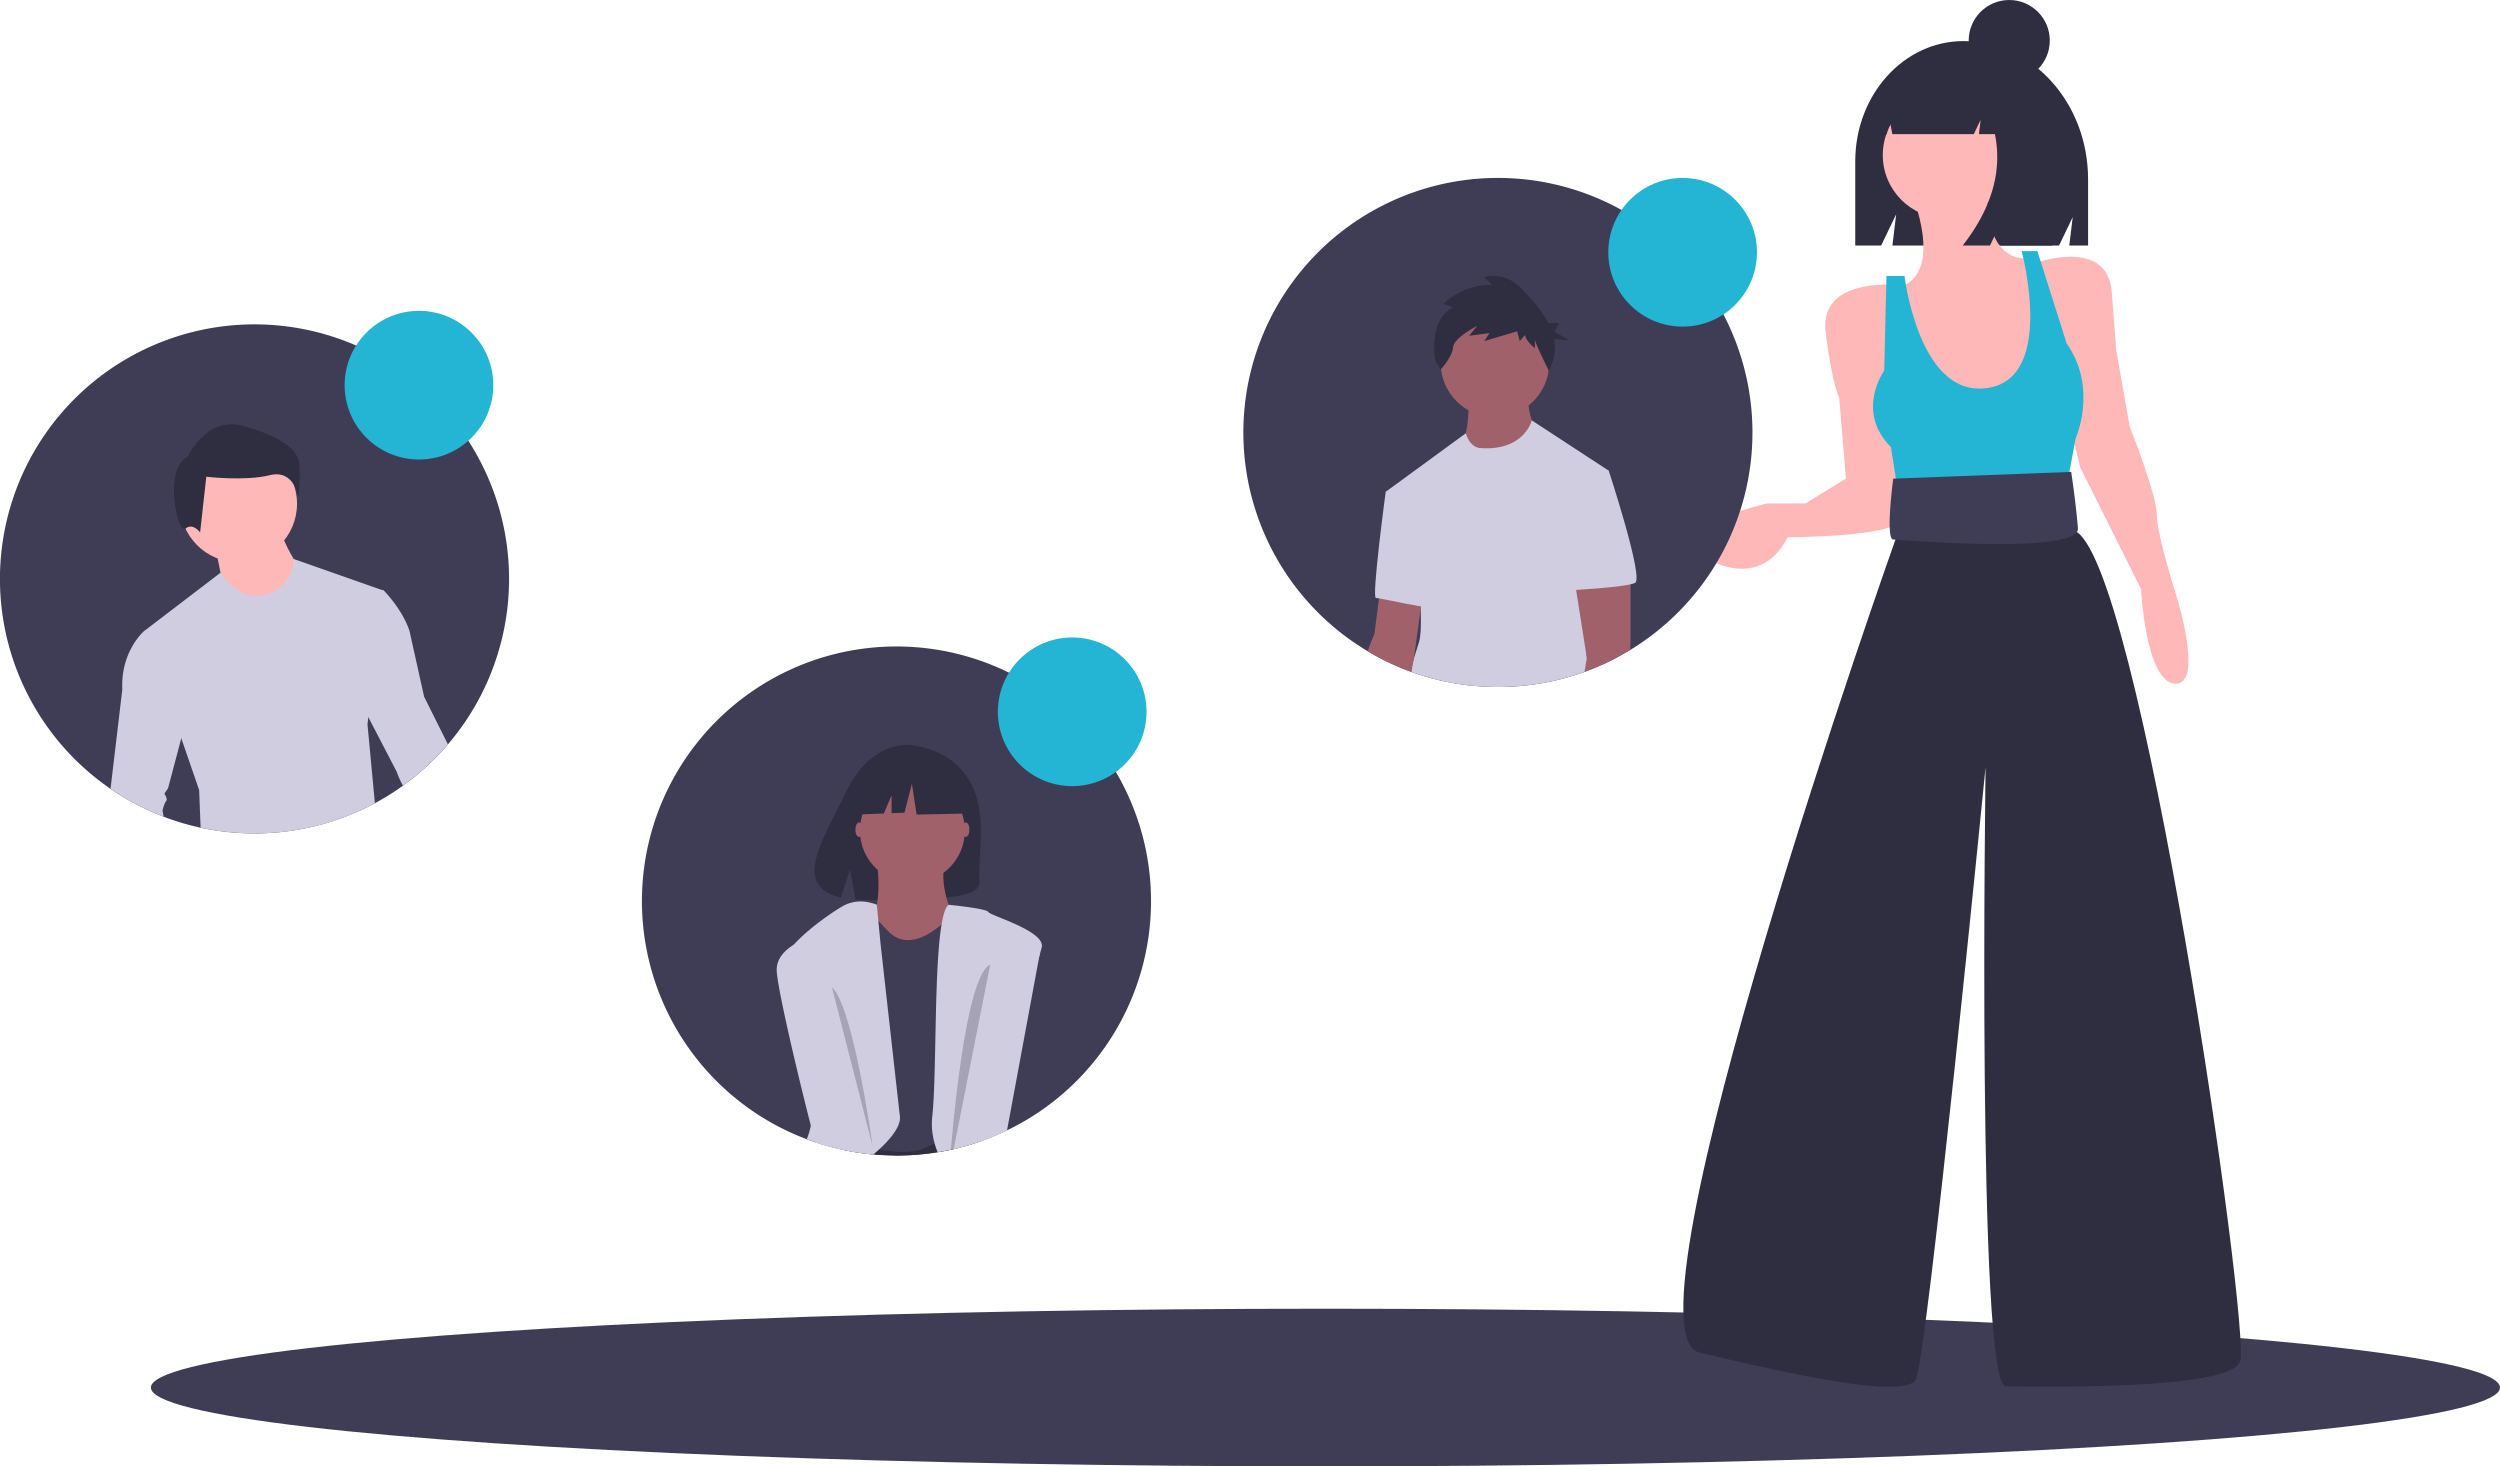 <svg xmlns="http://www.w3.org/2000/svg" width="1109.871" height="651"><style>.B{fill:#2f2e41}.C{fill:#d0cde1}.D{fill:#a0616a}.E{fill:#3f3d56}.F{fill:#ffb8b8}</style><path d="M871.698 18.238c-26.542 0-48.058 23.878-48.058 53.334v37.424h11.5l6.663-13.866-1.666 13.866h73.98l6.058-12.605-1.514 12.605H927V79.61c0-33.896-24.76-61.373-55.302-61.373z" class="B"/><ellipse ry="35" rx="521.442" cy="616" cx="588.429" class="E"/><path d="M848.5 85.5s15 35-5 42l20 66 34-2 9-22-2-33-3-22s-21 5-19-32l-34 3zm-8 41s-33-3-30 21 6 29 6 29l3 36-18 11h-17s-52 12-26 25 35-10 35-10 48 0 51-8-4-104-4-104zm64-10s31-11 33 13l2 26 6 34s12 30 12 39 9 37 9 37 12 39-1 38-15-42-15-42l-27-54-8-33-11-58z" class="F"/><path fill="#23b5d3" d="M845.5 122.5h-8l-1 42s-13 18 3 34l4 26 73-3 5-27s10-22-4-42l-13-41h-7s16.213 59.778-18 61c-28 1-34-50-34-50z"/><path d="M847.5 219.5l-6 20s-125 352-87 361 91 21 96 12 31-272 31-272-4 275 9 275 99 2 104-11-45-361-74-369l-8-18-65 2z" class="B"/><g class="E"><path d="M919.5 209.5l-79 3s-3.606 27 0 27c1 0 83 7 82-5s-3-25-3-25zM511 400a113.011 113.011 0 01-63.93 101.82c-.01 0-.01 0-.02.01a110.036 110.036 0 01-10.54 4.43l-1.74.6-3.65 1.2q-3.795 1.17-7.7 2.07h-.01l-.07.02-.16.03-1.04.23q-2.9.645-5.88 1.1A112.114 112.114 0 01398 513c-3.28 0-6.54-.14-9.75-.42a4.556 4.556 0 01-.52-.05 113.435 113.435 0 01-25.86-5.43l-3.7-1.33A113.009 113.009 0 11511 400z"/><path d="M384.574 401.268s26.504-11.55 38.953.65-33.33 8.184-38.953-.65z"/></g><path d="M430.34 346.497c-8.907-15.05-26.528-15.75-26.528-15.75s-17.17-2.196-28.186 20.725c-10.267 21.364-24.437 41.992-2.28 46.993l4.002-12.456 2.478 13.383a86.686 86.686 0 009.48.162c23.727-.766 46.323.224 45.595-8.3-.967-11.318 4-30.285-4.56-44.766zm4.43 160.373l1.74-.6-.13-.18-1.6-.1-57.83-3.12-2.1 7.74a109.529 109.529 0 0012.9 1.92 4.573 4.573 0 00.52.05l9.75.42a112.118 112.118 0 0018.26-1.48q2.97-.465 5.88-1.1l1.04-.23.16-.03.07-.02h.01q3.9-.9 7.7-2.07l3.65-1.2z" class="B"/><path d="M388.99 379.18s4.016 26.504-4.016 29.717 16.063 16.866 16.063 16.866h13.654l8.835-18.472s-8.03-14.457-3.213-28.1-31.323 0-31.323 0z" class="D"/><path d="M434.77 506.87V412.9s-1.02-9.65-9.1-7.14a15.238 15.238 0 00-2.4 1 27.739 27.739 0 00-3.82 2.49l-1.42 1.14c-.04.03-.08.07-.12.1-15.26 12.85-22.48 4.02-24.1 2.4-.6-.58-2.13-2.23-3.86-4.1v-.01l-2.27-2.46-4.3-4.68-8.03 6.42 4 99.6a85.339 85.339 0 008.27 2.18l2.58.5c6.96 1.26 15.72 1.9 21.28-1.08a19.752 19.752 0 013.52-1.47 24.45 24.45 0 017.46-1.03c.54.01 1.07.03 1.6.06h.01a36.073 36.073 0 017.05 1.21l3.65-1.2z" class="E"/><path d="M396.25 503.9a48.912 48.912 0 01-6.05 6.46l-2.05 1.8-.42.35a113.435 113.435 0 01-25.86-5.43l-3.7-1.33a37.334 37.334 0 001.81-6.03c5.53-25.92-10.55-65.26-11.95-71.57-.5-2.27 1.37-5.42 4.38-8.77 6.57-7.3 18.52-15.53 22.93-17.73a16.553 16.553 0 0110.65-.98h.01a19.215 19.215 0 013.27.98v.01c.01.15.12 1.3.3 3.24l.37 3.9 1 10.43 8.47 75.58c.63 2.73-.77 5.9-3.18 9.08zm38.52 2.97l1.74-.6a110.027 110.027 0 0010.54-4.43c-5.14-15.02 10.05-62.77 14.4-77.55v-.02l1.03-3.72c1.6-7.23-22.9-14.05-23.7-15.66-.62-1.22-10.57-2.45-15.26-2.96l-2.4-.25c-1.24.96-2.2 3.72-2.93 7.73a14.82 14.82 0 00-.18 1c-.53 3.1-.94 6.85-1.27 11.06-1.82 22.96-1.2 59.24-2.86 74.18a30.421 30.421 0 00.41 9.25 29.04 29.04 0 00.7 2.93 34.288 34.288 0 001.26 3.7q2.97-.465 5.88-1.1c.35-.07.7-.15 1.04-.23l.16-.03.07-.02h.01q3.9-.9 7.7-2.07l3.65-1.2z" class="C"/><g class="D"><ellipse ry="3.213" rx="1.606" cy="368.339" cx="428.747"/><ellipse ry="3.213" rx="1.606" cy="368.339" cx="381.361"/></g><path d="M434.77 506.87l1.74-.6a110.027 110.027 0 0010.54-4.43.037.037 0 00.01.03.06.06 0 01.01-.04l14.38-77.56.63-4.12c.8-8.03-19.28-8.03-19.28-8.03l-19.38 98.02q3.9-.9 7.7-2.07l3.65-1.2zm-47.04 5.66a113.435 113.435 0 01-25.86-5.43l-1.9-7.36c-7.8-30.65-15.16-63.08-15.16-69.16 0-5.03 3.5-8.66 7.6-11.18a43.088 43.088 0 0112.49-4.88l6.24 26 6.62 27.73 8.33 35.1q.645 2.76 1.28 5.44v.04a.1.1 0 01.01.04q.12.495.24 1l.53 2.3c.04.13.07.26.1.4a4.556 4.556 0 01-.52-.05z" class="C"/><path opacity=".2" d="M369.314 438.213l18.07 70.67s-8.433-61.835-18.07-70.67zm46.946 73.307l5.88-1.14v.03q-2.9.645-5.88 1.1zm23.34-83.24l-16.2 81.85-.07.02-.16.03-1.04.2.45-5.04c1.88-20.43 5.9-55.72 12.18-70.5 1.48-3.48 3.1-5.82 4.83-6.56z"/><circle r="23.291" cy="368.74" cx="405.054" class="D"/><path d="M426.4 345.046l-17.41-9.12-24.04 3.73-4.974 21.97 12.382-.476 3.46-8.07v7.938l5.713-.22 3.316-12.85 2.073 13.68 20.3-.414-.83-16.166z" class="B"/><path d="M226 257a112.991 112.991 0 01-47.1 91.79 111.28 111.28 0 01-12.47 7.8 113.297 113.297 0 01-77.37 10.86 110.597 110.597 0 01-16.42-4.88A113.01 113.01 0 11226 257z" class="E"/><g class="F"><circle r="25.989" cy="223.642" cx="105.873"/><path d="M95.72 243.54s3.25 15.43 3.25 17.055 15.43 8.934 15.43 8.934l13.806-2.436 4.873-14.62s-8.12-12.182-8.12-17.055l-29.237 8.12z"/></g><path d="M113 370a113.063 113.063 0 01-23.94-2.55l-.65-16.7-24.36-70.65 33.85-25.84s8.38 13.65 20.56 9.6a16.804 16.804 0 0011.92-15.7l40.06 14.08-7.3 59.3 3.3 35.08A112.443 112.443 0 01113 370z" class="C"/><path d="M83.336 202.704s8.25-17.878 24.066-13.752 24.754 10.314 25.442 16.503-.344 15.47-.344 15.47-1.72-12.72-12.72-9.97-28.192.688-28.192.688l-2.75 24.754s-3.094-4.47-6.532-1.72-9.97-26.473 1.03-31.974z" class="B"/><path d="M49.07 350.18l5.23-44.1c-.8-17.06 9.75-26 9.75-26h12.18l8.93 30.05-10.55 39.8-1.63 2.44s1.63 2.43.8 3.25c-.8.8-1.62 4.06-1.62 4.06s.17 1.16.47 2.9a111.979 111.979 0 01-23.57-12.39zm149.8-19.73a112.843 112.843 0 01-19.97 18.34 37.727 37.727 0 01-2.78-6.17L155 302l1.62-42.23 13.8 2.44s8.12 8.12 11.37 17.87l6.5 29.23 10.55 21.12.01.01z" class="C"/><path d="M778 192a112.917 112.917 0 01-54.27 96.55l-6.12 3.47a106.38 106.38 0 01-9.55 4.47v.01l-3.13 1.23-1.5.56A113.267 113.267 0 01665 305a113.432 113.432 0 01-25.57-2.9 111.727 111.727 0 01-12.85-3.8h-.01a112.535 112.535 0 01-15.5-6.98q-1.95-1.05-3.84-2.2a112.6 112.6 0 01-2.6-1.59A113.006 113.006 0 11778 192z" class="E"/><g class="D"><path d="M651.974 175.504s.67 17.392-3.345 21.405 20.067 18.06 20.067 18.06l14.047-22.074s-5.35-9.365-4.013-17.392h-26.756z"/><circle r="24.081" cy="161.122" cx="663.68"/></g><path d="M704.5 292.15q.225 2.8.44 5.58l-1.5.56A113.267 113.267 0 01665 305a113.432 113.432 0 01-25.57-2.9 111.727 111.727 0 01-12.85-3.8l-.01.1a.139.139 0 010-.09 27.264 27.264 0 011.14-6.01v-.01l2.2-7.07c.94-2.8 1-8.95.8-14.72l-.05-1.32-.28-5.25-.47-6.14-14.72-39.47 35.55-25.96c2.1 6.8 6.6 6.57 6.6 6.57 19.08 1.3 22.6-11.87 22.7-12.3v-.01l34.15 22.34-14.04 34.1 1.76 18.7 2.6 30.4z" class="C"/><path d="M631.57 264.13l-.7 5.08-.17 1.28-3 21.8-1.13 6-.01.1a.139.139 0 010-.09 112.535 112.535 0 01-15.5-6.98q-1.95-1.05-3.84-2.2a69.566 69.566 0 012.94-7.6l2.67-20.74 17.53 3.13 1.2.2z" class="D"/><path d="M624.883 217.31l-9.7 1.003s-6.355 47.158-4.348 47.158 24.75 5.35 25.42 4.013-11.37-52.175-11.37-52.175z" class="C"/><path d="M645.1 136.438l-4.34-1.58s9.077-9.077 21.705-8.287l-3.552-3.552s8.682-3.157 16.575 5.13c4.15 4.356 8.95 9.477 11.942 15.246h4.65l-1.94 3.88 6.79 3.88-6.97-.697a19.581 19.581 0 01-.659 10.05l-1.578 4.34s-6.314-12.628-6.314-14.207v3.946s-4.34-3.552-4.34-5.92l-2.368 2.762-1.184-4.34-14.6 4.34 2.368-3.552-9.077 1.184 3.552-4.34s-10.26 5.13-10.655 9.47-5.525 9.866-5.525 9.866l-2.368-3.946s-3.552-17.758 7.893-23.678z" class="B"/><path d="M723.73 288.55l-6.12 3.47a106.38 106.38 0 01-9.55 4.47v.01l-3.13 1.23-1.5.56 1.05-6.14-5.36-34.04 2.4-.45 22.36-4.23v27.43s.06 2.97-.15 7.7z" class="D"/><path d="M701.14 207.277l13.044 1.672s15.72 47.827 11.706 49.834-30.1 3.345-30.1 3.345l5.35-54.85z" class="C"/><g fill="#23b5d3"><circle r="33" cy="171" cx="186"/><circle r="33" cy="316" cx="476"/><circle r="33" cy="112" cx="747"/></g><circle r="28.098" cy="68.856" cx="863.956" class="F"/><g class="B"><path d="M885.36 32.93a25.204 25.204 0 00-19.887-10.148h-.944c-18.192 0-32.94 16.46-32.94 36.768h6.096l.984-7.493 1.443 7.493h36.153l3.03-6.34-.757 6.34h7.112q4.978 24.723-14.306 49.446h12.116l6.058-12.68-1.514 12.68h23.095l4.543-29.16c0-21.84-12.69-40.358-30.282-46.905z"/><circle r="18" cy="18" cx="892"/></g></svg>